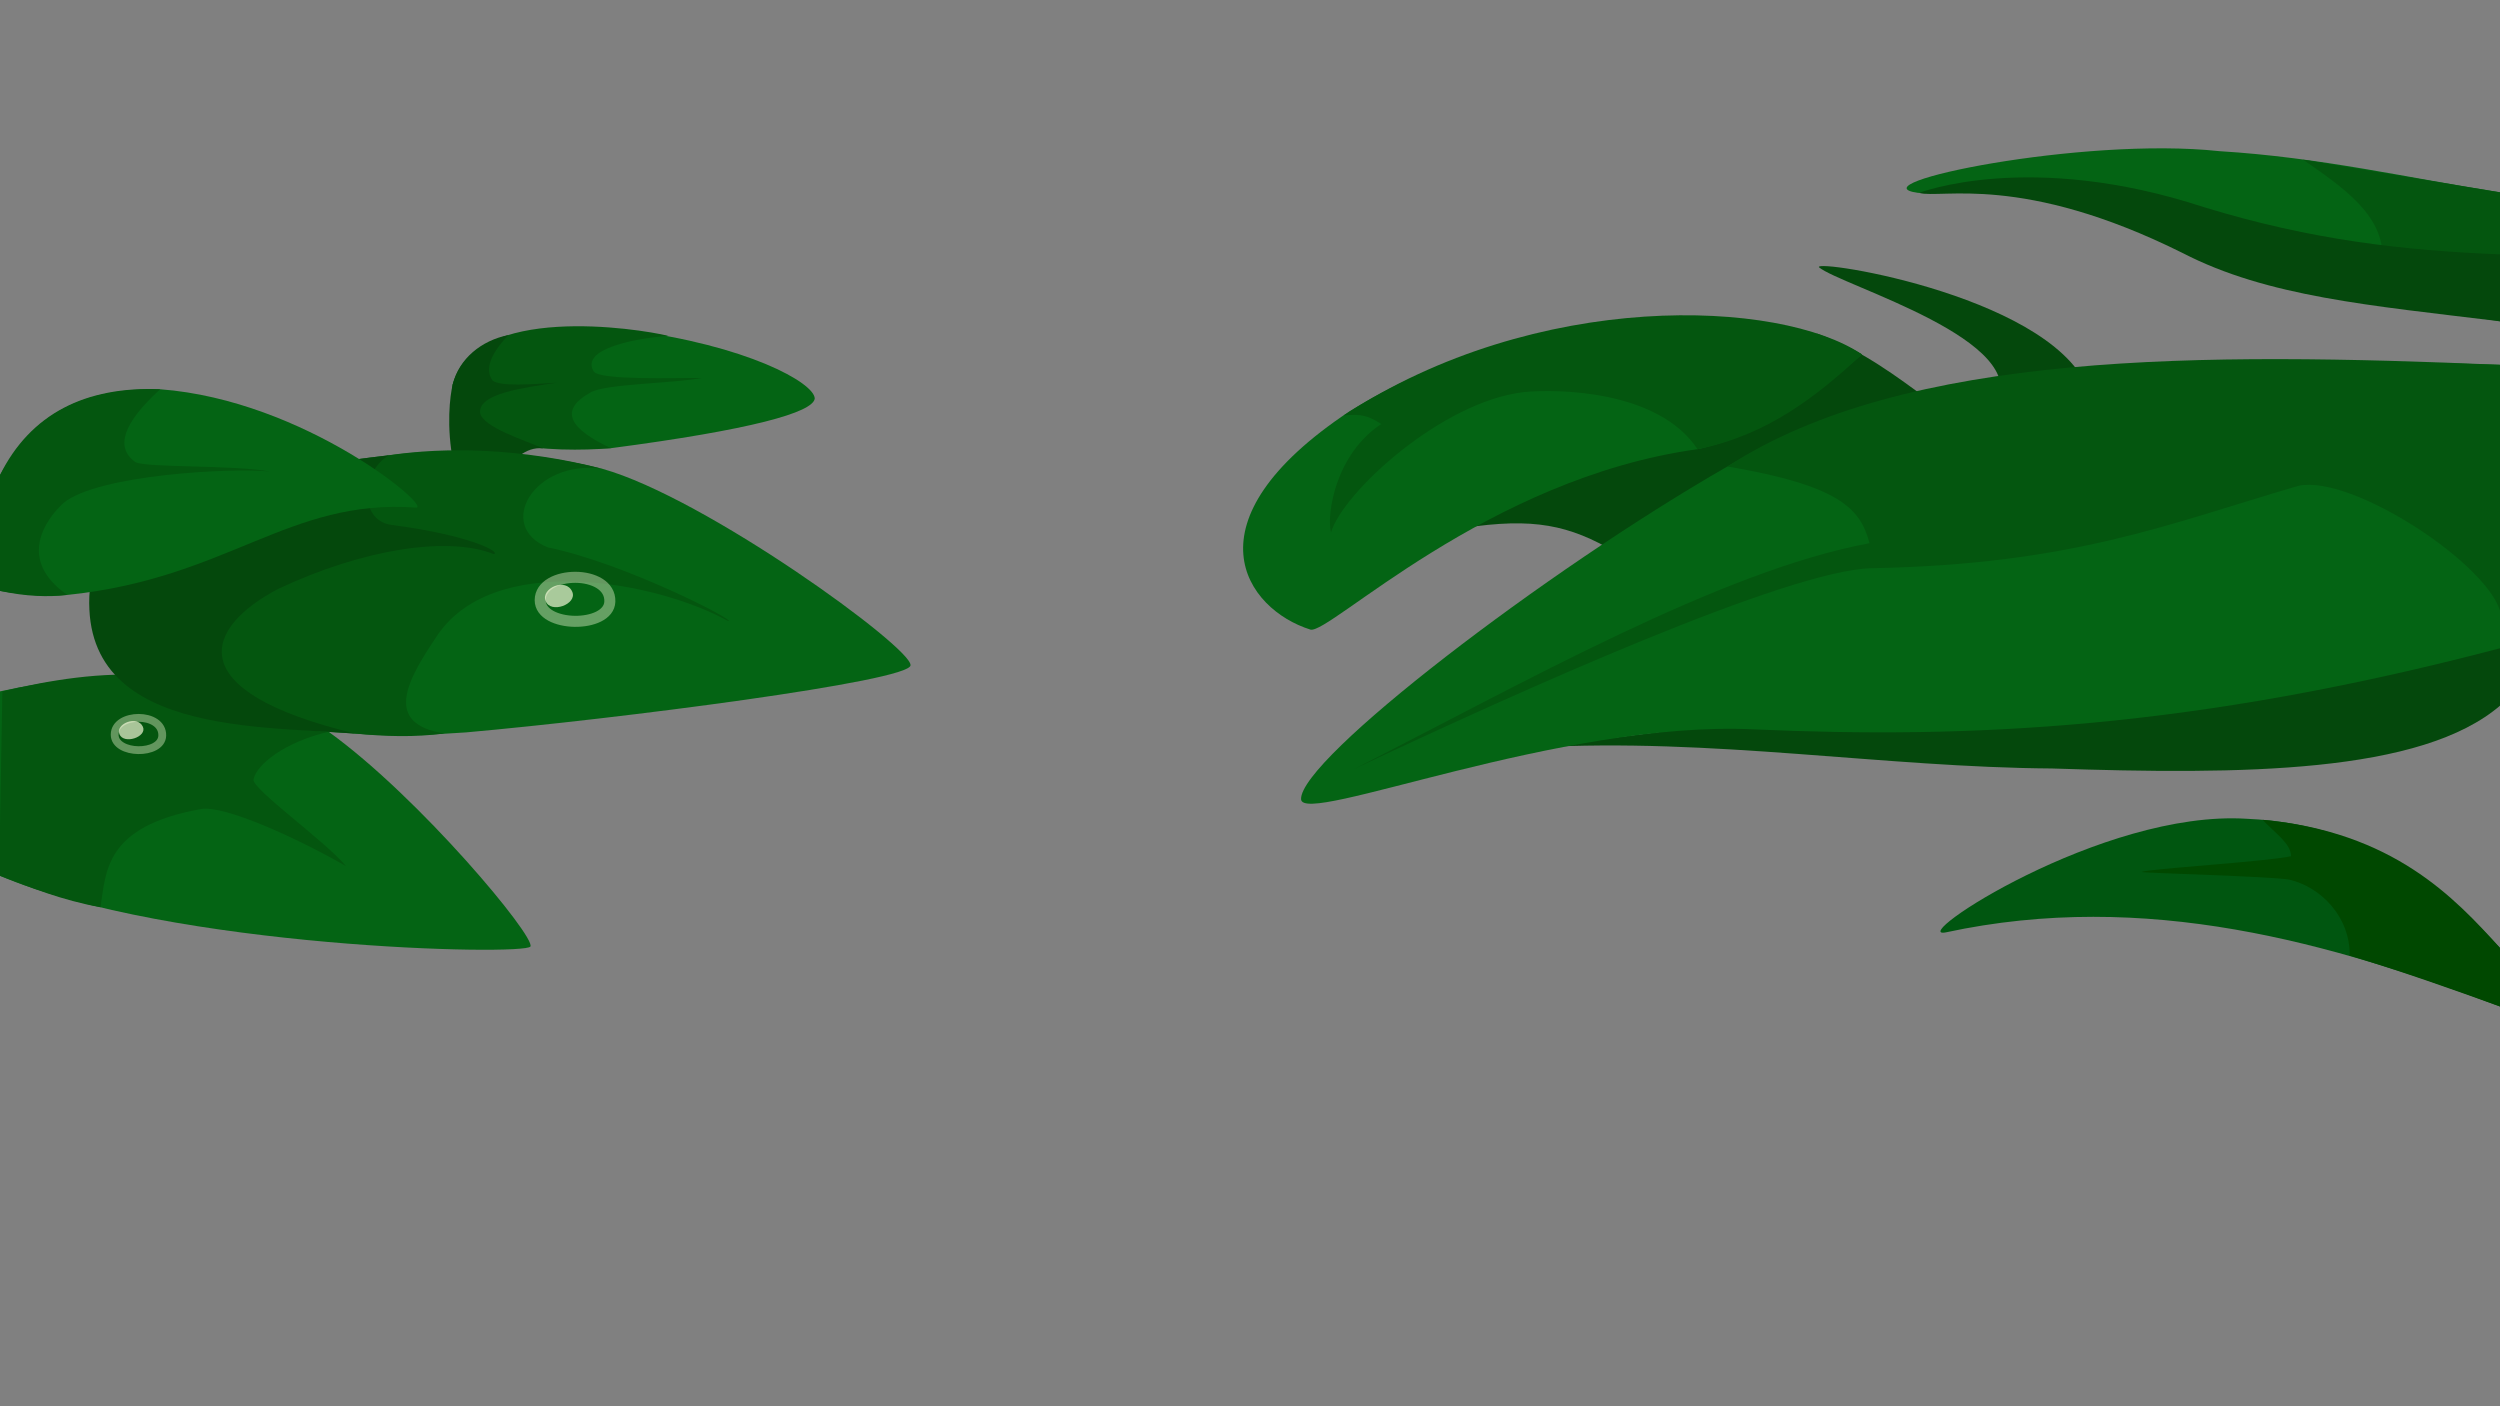 <?xml version="1.0" encoding="UTF-8" standalone="no"?>
<svg
   xmlns:dc="http://purl.org/dc/elements/1.1/"
   xmlns:cc="http://creativecommons.org/ns#"
   xmlns:rdf="http://www.w3.org/1999/02/22-rdf-syntax-ns#"
   xmlns:svg="http://www.w3.org/2000/svg"
   xmlns="http://www.w3.org/2000/svg"
   enable-background="new"
   id="svg8"
   version="1.1"
   viewBox="0 0 1280 720"
   height="720mm"
   width="1280mm">
  <rect x="0" y="0" width="1280" height="720" fill="#808080" stroke="none"/>
  <defs
     id="defs2" />
  <g
     style="display:inline;opacity:1"
     transform="translate(0,423)"
     id="layer1">
    <path
       id="path914"
       d="m -0.443,25.242 0.132,-94.192 C 50.263,-79.907 104.565,-83.205 168.229,-48.345 214.896,-14.744 274.259,56.664 271.582,61.622 268.681,66.412 87.98,62.687 -0.443,25.242 Z"
       style="display:inline;opacity:1;fill:#046414;fill-opacity:1;stroke:none;stroke-width:0.265px;stroke-linecap:butt;stroke-linejoin:miter;stroke-opacity:1" />
    <path
       id="path926"
       d="M -0.443,25.242 C 15.791,31.482 31.748,37.935 51.449,41.507 54.343,23.42 53.361,0.111 102.899,-8.773 114.875,-10.921 152.218,6.154 177.15,20.46 166.547,7.605 128.825,-19.089 129.793,-23.974 131.533,-31.802 145.914,-43.073 168.229,-48.345 103.005,-85.8 51.039,-80.83 1.211,-69.016 Z"
       style="display:inline;fill:#04560f;fill-opacity:1;stroke:none;stroke-width:0.265px;stroke-linecap:butt;stroke-linejoin:miter;stroke-opacity:1" />
    <path
       id="path846"
       d="m 58.708,-46.865 c 0.004,-11.381 24.752,-11.705 24.368,0.529 -0.317,10.102 -24.372,9.849 -24.368,-0.529 z"
       style="fill:none;stroke:#ffffe0;stroke-width:4;stroke-linecap:butt;stroke-linejoin:miter;stroke-miterlimit:4;stroke-dasharray:none;stroke-opacity:0.376" />
    <path
       id="path848"
       d="m 61.138,-47.126 c -2.156,-5.32 9.207,-9.911 12.011,-3.793 2.364,5.158 -9.765,9.337 -12.011,3.793 z"
       style="fill:#ffffe0;fill-opacity:0.659;stroke:none;stroke-width:0.265px;stroke-linecap:butt;stroke-linejoin:miter;stroke-opacity:1" />
  </g>
  <g
     style="display:inline"
     id="layer9">
    <path
       id="path861"
       d="m 231.815,196.736 c 8.078,-23.555 39.775,-32.566 89.744,-27.771 60.736,7.782 95.42,27.003 95.591,35.079 -0.842,7.177 -32.702,16.015 -104.36,25.432 -49.025,1.105 -85.048,-5.494 -80.974,-32.741 z"
       style="fill:#046414;fill-opacity:1;stroke:none;stroke-width:0.265px;stroke-linecap:butt;stroke-linejoin:miter;stroke-opacity:1" />
    <path
       id="path863"
       d="m 312.789,229.477 c -20.302,-9.549 -27.593,-19.099 -10.231,-28.648 7.548,-4.3 42.84,-4.58 56.891,-7.304 -14.252,-0.133 -51.447,1.276 -55.408,-3.219 -7.334,-11.857 21.869,-17.166 38.13,-18.343 -15.937,-3.885 -99.051,-16.645 -110.356,24.775 -5.672,33.834 52.329,35.086 80.974,32.741 z"
       style="fill:#04560f;fill-opacity:1;stroke:none;stroke-width:0.265px;stroke-linecap:butt;stroke-linejoin:miter;stroke-opacity:1" />
    <path
       id="path886"
       d="m 232.177,237.124 c -3.785,-18.76 -1.815,-34.505 -0.362,-40.388 3.221,-13.048 14.58,-22.419 28.519,-25.187 -5.955,6.103 -13.552,16.335 -8.045,23.386 4.295,3.01 19.269,1.843 32.647,1.029 -16.179,2.483 -40.307,5.359 -39.102,15.528 1.429,7.253 23.091,14.055 32.243,18.061 -9.228,-1.016 -16.274,6.792 -17.727,11.202 z"
       style="fill:#04480c;fill-opacity:1;stroke:none;stroke-width:0.265px;stroke-linecap:butt;stroke-linejoin:miter;stroke-opacity:1" />
  </g>
  <g
     style="display:inline;opacity:1"
     id="layer8">
    <path
       id="path871"
       d="m 466.196,340.587 c 0.567,-9.07 -104.863,-85.706 -157.692,-100.542 -36.456,-9.005 -75.201,-11.207 -109.272,-6.954 -106.277,12.359 -147.561,33.659 -151.602,57.067 -13.052,74.357 53.754,80.531 134.371,85.447 19.496,1.689 38.14,0.636 56.653,-0.623 76.914,-6.841 227.655,-26.172 227.542,-34.396 z"
       style="fill:#046414;fill-opacity:1;stroke:none;stroke-width:0.265px;stroke-linecap:butt;stroke-linejoin:miter;stroke-opacity:1" />
    <path
       id="path875"
       d="m 227.542,375.512 c -31.488,-4.909 -18.989,-27.228 -4.63,-48.683 28.384,-45.194 112.852,-29.354 149.886,-8.864 5.281,0.458 -52.325,-29.497 -92.34,-37.703 -26.866,-10.72 -7.277,-45.276 28.046,-40.217 -41.947,-10.826 -80.949,-11.224 -109.272,-6.954 -71.618,19.602 -94.043,44.923 -105.57,71.512 -9.336,57.602 43.65,63.361 88.339,71.002 15.015,1.447 30.294,1.994 45.54,-0.093 z"
       style="display:inline;fill:#04560f;fill-opacity:1;stroke:none;stroke-width:0.265px;stroke-linecap:butt;stroke-linejoin:miter;stroke-opacity:1" />
    <path
       id="path873"
       d="m 182.001,375.606 c -91.768,-21.993 -76.476,-54.855 -39.391,-74.177 43.092,-20.267 86.551,-27.106 110.199,-17.727 3.9,-0.956 -12.175,-9.771 -52.79,-15.004 -16.405,-2.712 -15.204,-27.435 -0.787,-35.606 -48.894,5.768 -146.269,19.159 -151.602,57.067 -16.891,85.855 80.578,81.261 134.371,85.447 z"
       style="fill:#04480c;fill-opacity:1;stroke:none;stroke-width:0.265px;stroke-linecap:butt;stroke-linejoin:miter;stroke-opacity:1" />
    <path
       style="fill:#ffffe0;fill-opacity:0.659;stroke:none;stroke-width:0.313px;stroke-linecap:butt;stroke-linejoin:miter;stroke-opacity:1"
       d="m 279.321,307.662 c -2.457,-6.527 10.493,-12.16 13.688,-4.653 2.694,6.328 -11.128,11.455 -13.688,4.653 z"
       id="path862" />
    <path
       style="fill:none;stroke:#ffffe0;stroke-width:5.649;stroke-linecap:butt;stroke-linejoin:miter;stroke-miterlimit:4;stroke-dasharray:none;stroke-opacity:0.39"
       d="m 276.579,307.294 c 0.007,-15.514 36.221,-15.955 35.66,0.721 -0.463,13.77 -35.666,13.425 -35.66,-0.721 z"
       id="path860" />
  </g>
  <g
     style="display:inline"
     id="layer7">
    <path
       id="path865"
       d="M -0.059,243.35 C 11.637,223.096 29.554,198.258 82.021,199.3 c 74.081,5.601 139.719,60.933 130.969,60.59 -65.361,-4.72 -96.17,36.257 -178.528,44.715 -12.641,1.032 -23.968,-0.312 -34.515,-2.073 z"
       style="fill:#046414;fill-opacity:1;stroke:none;stroke-width:0.265px;stroke-linecap:butt;stroke-linejoin:miter;stroke-opacity:1" />
    <path
       id="path869"
       d="m 82.037,199.283 c -18.786,17.126 -23.365,29.676 -12.717,37.323 5.663,2.964 50.038,1.347 68.764,4.8 -19.727,-2.001 -88.211,1.673 -105.541,16.102 -8.575,7.773 -24.459,28.77 1.918,47.096 -9.723,1.144 -21.095,0.832 -34.515,-2.073 l 0.365,-59.653 v 0 0 l -0.365,59.653 -0.007,-59.181 C 15.519,211.806 43.834,197.715 82.037,199.283 Z"
       style="fill:#04560f;fill-opacity:1;stroke:none;stroke-width:0.265px;stroke-linecap:butt;stroke-linejoin:miter;stroke-opacity:1" />
  </g>
  <g
     style="display:inline"
     id="layer2">
    <path
       id="path912"
       d="m 1280.135,515.372 c -86.18,-32.437 -181.337,-60.129 -283.89,-37.993 -20.62,3.916 79.809,-62.822 154.038,-58.17 67.041,2.933 104.695,39.184 129.777,66.203 z"
       style="display:inline;fill:#005610;fill-opacity:1;stroke:none;stroke-width:0.265px;stroke-linecap:butt;stroke-linejoin:miter;stroke-opacity:1" />
    <path
       id="path924"
       d="m 1280.135,515.372 c -23.997,-8.655 -50.089,-17.956 -77.098,-26.094 0.251,-19.947 -14.758,-35.09 -30.89,-38.899 -9.365,-1.697 -75.194,-3.373 -75.654,-3.933 2.804,-1.581 63.716,-5.252 76.481,-8.055 0.155,-6.477 -8.588,-12.178 -14.521,-18.655 66.627,6.073 98.202,39.699 121.608,65.678 z"
       style="display:inline;fill:#004800;fill-opacity:1;stroke:none;stroke-width:0.265px;stroke-linecap:butt;stroke-linejoin:miter;stroke-opacity:1" />
  </g>
  <g
     style="display:inline"
     id="layer10">
    <path
       id="path884"
       d="m 1070.504,203.004 c -14.428,-50.582 -142.412,-70.741 -139.171,-66.146 11.277,9.441 110.259,37.541 90.487,70.908 z"
       style="fill:#04480c;fill-opacity:1;stroke:none;stroke-width:0.265px;stroke-linecap:butt;stroke-linejoin:miter;stroke-opacity:1" />
  </g>
  <g
     style="display:inline"
     id="layer6">
    <path
       id="path838"
       d="m 742.266,271.492 c 38.317,-6.708 57.417,-3.942 80.593,8.773 l 165.545,-74.839 c -17.354,-12.612 -34.696,-26.074 -58.086,-34.598 z"
       style="fill:#04480c;fill-opacity:1;stroke:none;stroke-width:0.265px;stroke-linecap:butt;stroke-linejoin:miter;stroke-opacity:1" />
    <path
       id="path834"
       d="m 670.938,322.356 c -32.973,-10.345 -65.235,-55.076 19.878,-111.669 85.749,-53.499 208.916,-60.871 262.509,-29.233 -24.041,20.198 -47.985,40.493 -84.19,48.526 -107.831,14.903 -188.573,95 -198.197,92.375 z"
       style="display:inline;fill:#046414;fill-opacity:1;stroke:none;stroke-width:0.265px;stroke-linecap:butt;stroke-linejoin:miter;stroke-opacity:1" />
    <path
       id="path836"
       d="m 687.893,212.734 c 8.727,-0.849 12.316,-0.161 19.294,4.385 -23.154,15.222 -28.114,45.774 -25.725,55.542 6.004,-20.47 56.708,-67.104 98.806,-71.912 16.937,-1.672 68.765,-1.125 88.867,29.233 35.791,-7.11 61.022,-27.097 84.19,-48.526 -41.817,-28.373 -166.417,-33.628 -265.432,31.279 z"
       style="display:inline;fill:#04560f;fill-opacity:1;stroke:none;stroke-width:0.265px;stroke-linecap:butt;stroke-linejoin:miter;stroke-opacity:1" />
  </g>
  <g
     style="display:inline"
     id="layer5">
    <path
       id="path817"
       d="m 1280.119,164.53 c -52.659,-9.343 -109.568,-8.984 -164.287,-36.272 -74.345,-37.854 -118.73,-28.079 -133.885,-29.525 -33.096,-4.559 84.448,-28.914 154.348,-21.34 51.947,3.181 96.835,13.753 143.822,21.105 z"
       style="display:inline;fill:#046414;fill-opacity:1;stroke:none;stroke-width:0.265px;stroke-linecap:butt;stroke-linejoin:miter;stroke-opacity:1" />
    <path
       id="path821"
       d="m 1179.194,81.761 c 18.972,13.324 42.066,28.219 40.514,51.263 l 60.386,7.441 -0.024,-41.99 z"
       style="display:inline;fill:#04560f;fill-opacity:1;stroke:none;stroke-width:0.265px;stroke-linecap:butt;stroke-linejoin:miter;stroke-opacity:1" />
    <path
       id="path819"
       d="m 1280.119,164.53 c -66.701,-8.161 -119.215,-12.543 -162.668,-35.011 -82.303,-40.976 -123.582,-27.552 -134.848,-30.769 0,0 56.521,-22.032 145.888,7.339 55.308,16.917 101.963,22.117 151.62,24.154 z"
       style="display:inline;fill:#04480c;fill-opacity:1;stroke:none;stroke-width:0.265px;stroke-linecap:butt;stroke-linejoin:miter;stroke-opacity:1" />
  </g>
  <g
     style="display:inline"
     id="layer4">
    <path
       id="path840"
       d="m 786.032,382.713 c 90.121,-5.086 178.415,10.181 264.583,10.749 97.391,3.241 189.16,2.683 229.753,-32.453 l -0.083,-39.944 z"
       style="display:inline;fill:#04480c;fill-opacity:1;stroke:none;stroke-width:0.265px;stroke-linecap:butt;stroke-linejoin:miter;stroke-opacity:1" />
    <path
       id="path830"
       d="M 1280.083,186.781 C 1126.9,181.907 978.999,182.941 884.424,238.846 c -93.2,53.483 -218.872,149.75 -218.281,170.326 0.412,14.129 133.121,-40.539 231.953,-35.732 110.212,4.864 224.529,-0.108 382.077,-41.579 0.8,-48.612 0.463,-96.806 -0.089,-145.08 z"
       style="display:inline;fill:#046414;fill-opacity:1;stroke:none;stroke-width:0.265px;stroke-linecap:butt;stroke-linejoin:miter;stroke-opacity:1" />
    <path
       id="path832"
       d="m 884.424,238.846 c 57.448,9.772 68.139,21.559 72.76,39.274 -76.238,14.152 -178.121,72.039 -264.17,115.755 86.545,-40.866 222.57,-101.824 264.997,-102.939 103.019,-1.935 151.816,-22.591 218.695,-42.168 27.639,-6.106 98.925,41.047 103.725,65.682 l -0.347,-127.669 c -151.698,-6.42 -304.392,-7.217 -395.66,52.065 z"
       style="display:inline;fill:#04560f;fill-opacity:1;stroke:none;stroke-width:0.265px;stroke-linecap:butt;stroke-linejoin:miter;stroke-opacity:1" />
  </g>
</svg>
